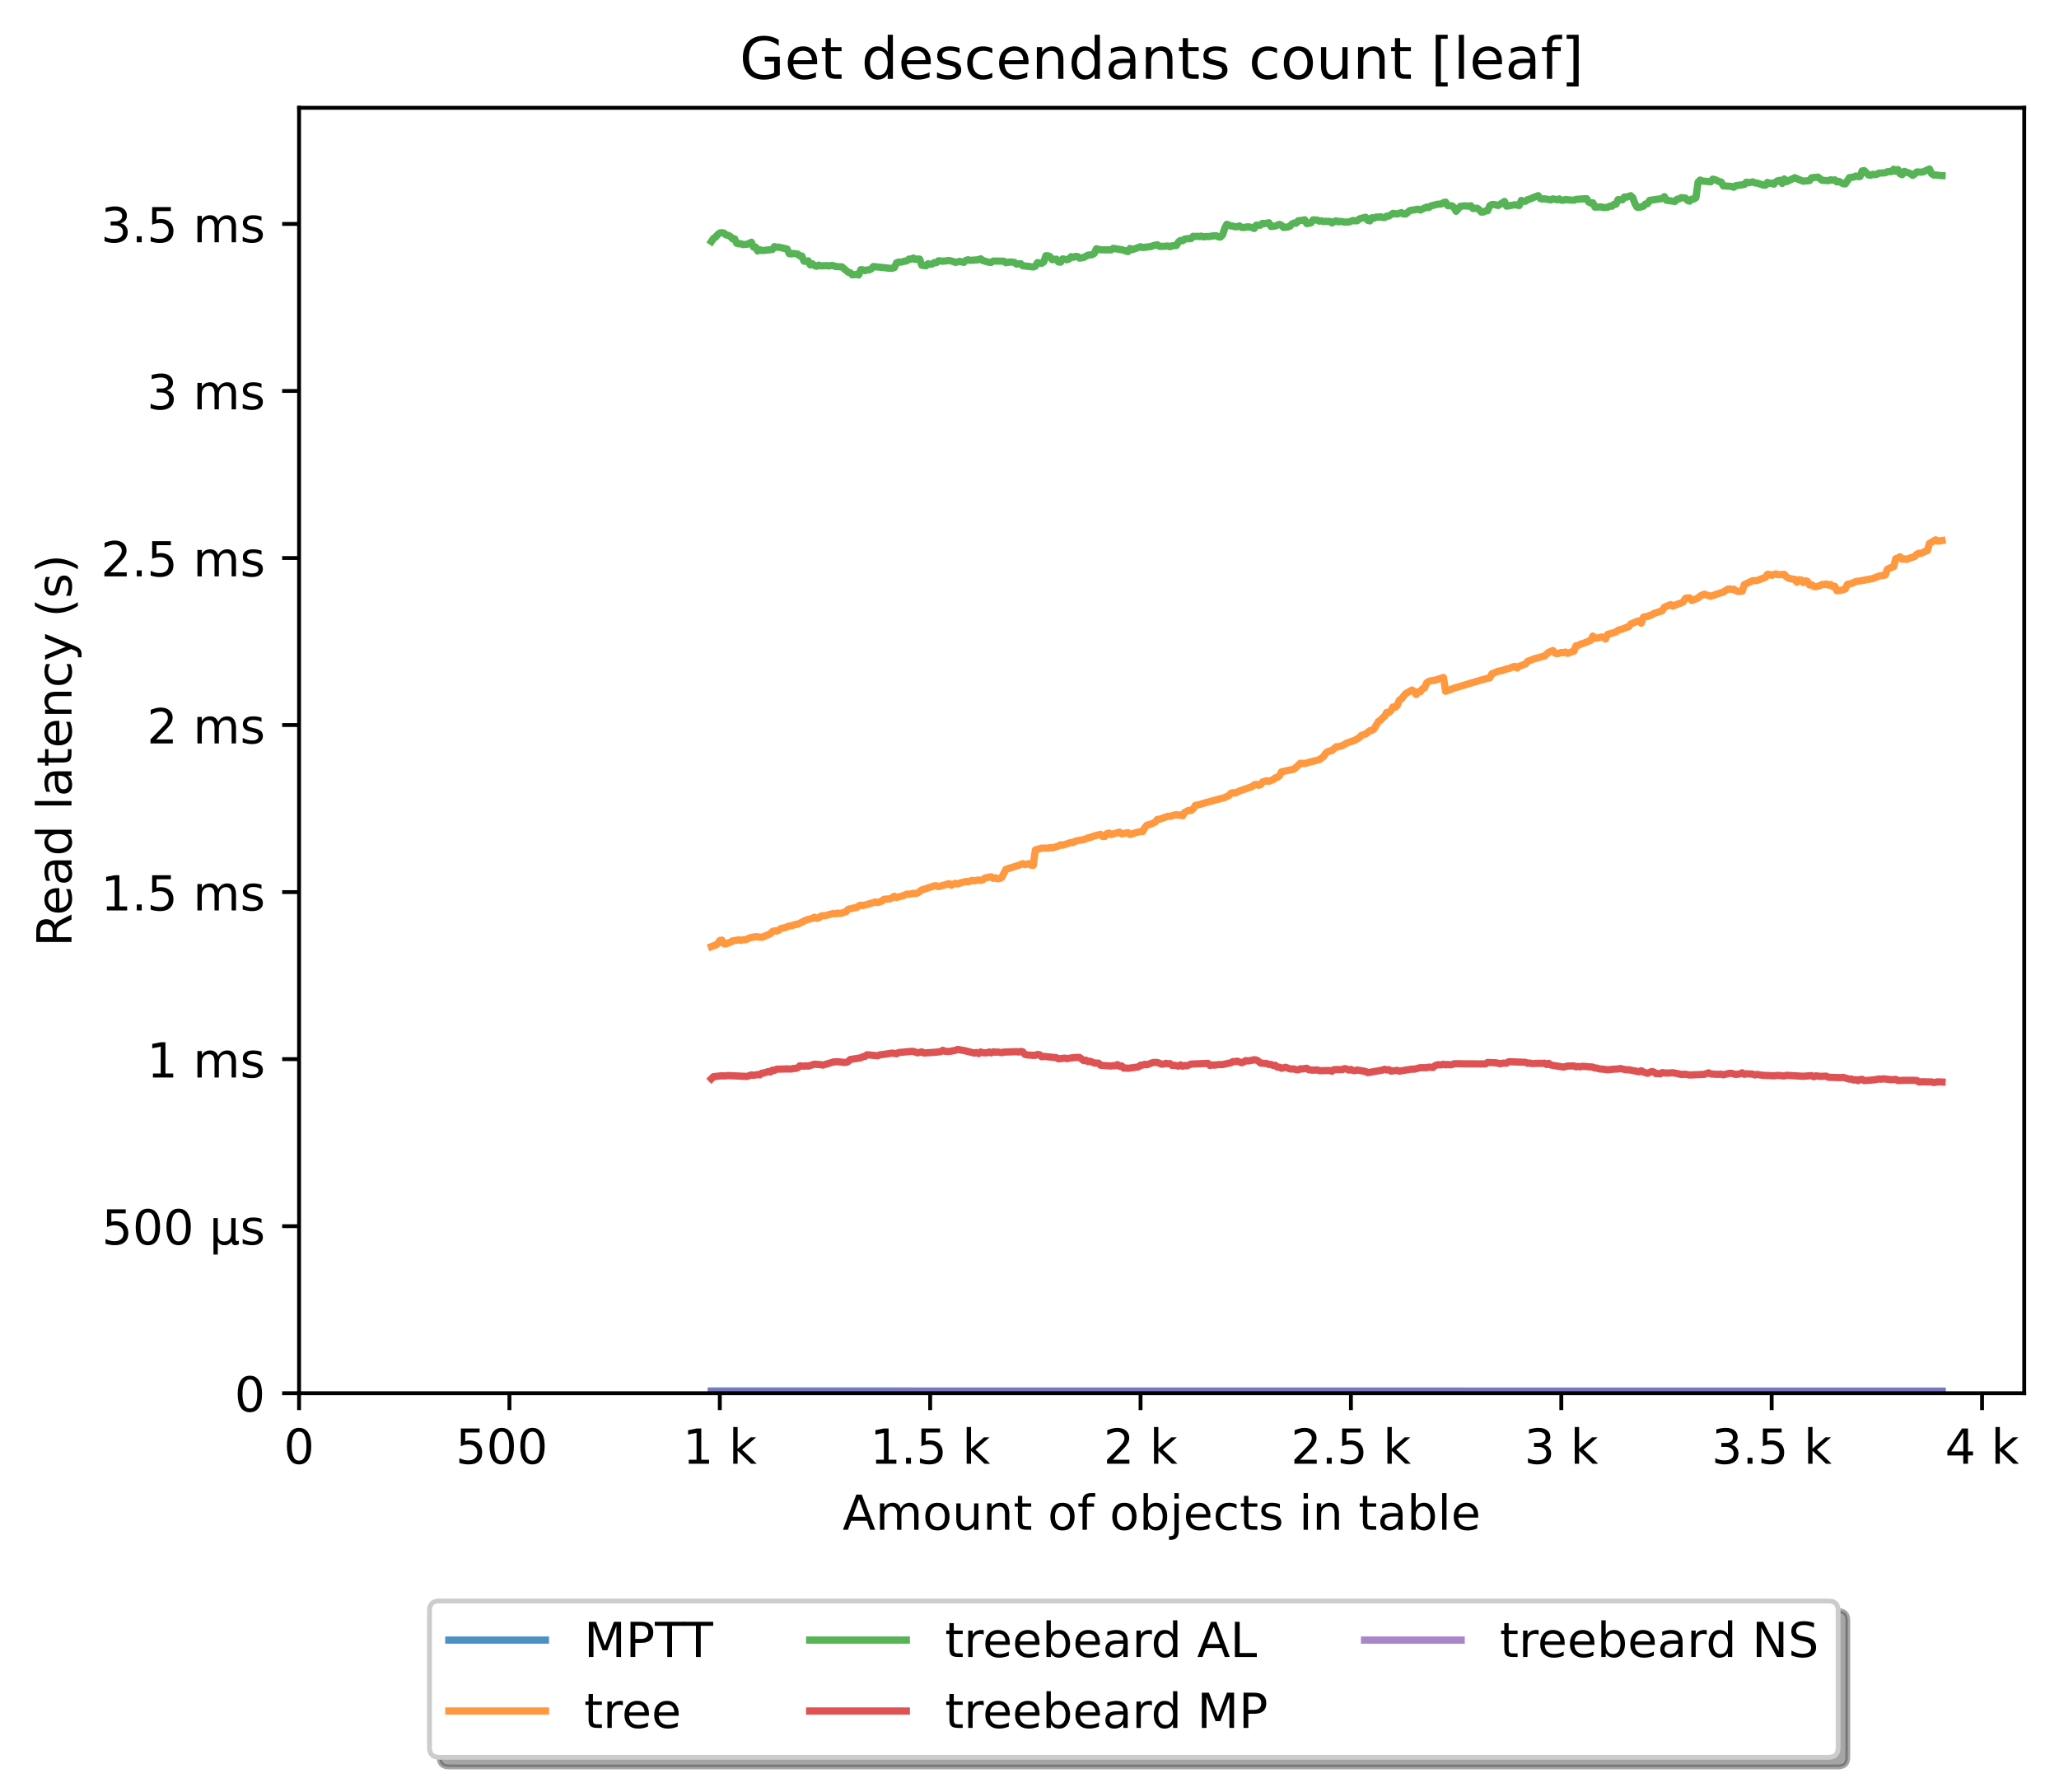 <?xml version="1.0" encoding="utf-8" standalone="no"?>
<!DOCTYPE svg PUBLIC "-//W3C//DTD SVG 1.1//EN"
  "http://www.w3.org/Graphics/SVG/1.1/DTD/svg11.dtd">
<!-- Created with matplotlib (https://matplotlib.org/) -->
<svg height="371.002pt" version="1.1" viewBox="0 0 426.229 371.002" width="426.229pt" xmlns="http://www.w3.org/2000/svg" xmlns:xlink="http://www.w3.org/1999/xlink">
 <defs>
  <style type="text/css">*{stroke-linecap:butt;stroke-linejoin:round;}</style>
 </defs>
 <g id="figure_1">
  <g id="patch_1">
   <path d="M 0 371.002 
L 426.229 371.002 
L 426.229 0 
L 0 0 
z
" style="fill:#ffffff;"/>
  </g>
  <g id="axes_1">
   <g id="patch_2">
    <path d="M 61.909 288.43 
L 419.029 288.43 
L 419.029 22.318 
L 61.909 22.318 
z
" style="fill:#ffffff;"/>
   </g>
   <g id="matplotlib.axis_1">
    <g id="xtick_1">
     <g id="line2d_1">
      <defs>
       <path d="M 0 0 
L 0 3.5 
" id="m8f841404d2" style="stroke:#000000;stroke-width:0.8;"/>
      </defs>
      <g>
       <use style="stroke:#000000;stroke-width:0.8;" x="61.909" xlink:href="#m8f841404d2" y="288.43"/>
      </g>
     </g>
     <g id="text_1">
      <!-- 0 -->
      <g transform="translate(58.728 303.029)scale(0.1 -0.1)">
       <defs>
        <path d="M 31.781 66.406 
Q 24.172 66.406 20.328 58.906 
Q 16.5 51.422 16.5 36.375 
Q 16.5 21.391 20.328 13.891 
Q 24.172 6.391 31.781 6.391 
Q 39.453 6.391 43.281 13.891 
Q 47.125 21.391 47.125 36.375 
Q 47.125 51.422 43.281 58.906 
Q 39.453 66.406 31.781 66.406 
z
M 31.781 74.219 
Q 44.047 74.219 50.516 64.516 
Q 56.984 54.828 56.984 36.375 
Q 56.984 17.969 50.516 8.266 
Q 44.047 -1.422 31.781 -1.422 
Q 19.531 -1.422 13.062 8.266 
Q 6.594 17.969 6.594 36.375 
Q 6.594 54.828 13.062 64.516 
Q 19.531 74.219 31.781 74.219 
z
" id="DejaVuSans-48"/>
       </defs>
       <use xlink:href="#DejaVuSans-48"/>
      </g>
     </g>
    </g>
    <g id="xtick_2">
     <g id="line2d_2">
      <g>
       <use style="stroke:#000000;stroke-width:0.8;" x="105.458" xlink:href="#m8f841404d2" y="288.43"/>
      </g>
     </g>
     <g id="text_2">
      <!-- 500  -->
      <g transform="translate(94.325 303.029)scale(0.1 -0.1)">
       <defs>
        <path d="M 10.797 72.906 
L 49.516 72.906 
L 49.516 64.594 
L 19.828 64.594 
L 19.828 46.734 
Q 21.969 47.469 24.109 47.828 
Q 26.266 48.188 28.422 48.188 
Q 40.625 48.188 47.75 41.5 
Q 54.891 34.812 54.891 23.391 
Q 54.891 11.625 47.562 5.094 
Q 40.234 -1.422 26.906 -1.422 
Q 22.312 -1.422 17.547 -0.641 
Q 12.797 0.141 7.719 1.703 
L 7.719 11.625 
Q 12.109 9.234 16.797 8.062 
Q 21.484 6.891 26.703 6.891 
Q 35.156 6.891 40.078 11.328 
Q 45.016 15.766 45.016 23.391 
Q 45.016 31 40.078 35.438 
Q 35.156 39.891 26.703 39.891 
Q 22.75 39.891 18.812 39.016 
Q 14.891 38.141 10.797 36.281 
z
" id="DejaVuSans-53"/>
        <path id="DejaVuSans-32"/>
       </defs>
       <use xlink:href="#DejaVuSans-53"/>
       <use x="63.623" xlink:href="#DejaVuSans-48"/>
       <use x="127.246" xlink:href="#DejaVuSans-48"/>
       <use x="190.869" xlink:href="#DejaVuSans-32"/>
      </g>
     </g>
    </g>
    <g id="xtick_3">
     <g id="line2d_3">
      <g>
       <use style="stroke:#000000;stroke-width:0.8;" x="149.007" xlink:href="#m8f841404d2" y="288.43"/>
      </g>
     </g>
     <g id="text_3">
      <!-- 1 k -->
      <g transform="translate(141.341 303.029)scale(0.1 -0.1)">
       <defs>
        <path d="M 12.406 8.297 
L 28.516 8.297 
L 28.516 63.922 
L 10.984 60.406 
L 10.984 69.391 
L 28.422 72.906 
L 38.281 72.906 
L 38.281 8.297 
L 54.391 8.297 
L 54.391 0 
L 12.406 0 
z
" id="DejaVuSans-49"/>
        <path d="M 9.078 75.984 
L 18.109 75.984 
L 18.109 31.109 
L 44.922 54.688 
L 56.391 54.688 
L 27.391 29.109 
L 57.625 0 
L 45.906 0 
L 18.109 26.703 
L 18.109 0 
L 9.078 0 
z
" id="DejaVuSans-107"/>
       </defs>
       <use xlink:href="#DejaVuSans-49"/>
       <use x="63.623" xlink:href="#DejaVuSans-32"/>
       <use x="95.41" xlink:href="#DejaVuSans-107"/>
      </g>
     </g>
    </g>
    <g id="xtick_4">
     <g id="line2d_4">
      <g>
       <use style="stroke:#000000;stroke-width:0.8;" x="192.555" xlink:href="#m8f841404d2" y="288.43"/>
      </g>
     </g>
     <g id="text_4">
      <!-- 1.5 k -->
      <g transform="translate(180.119 303.029)scale(0.1 -0.1)">
       <defs>
        <path d="M 10.688 12.406 
L 21 12.406 
L 21 0 
L 10.688 0 
z
" id="DejaVuSans-46"/>
       </defs>
       <use xlink:href="#DejaVuSans-49"/>
       <use x="63.623" xlink:href="#DejaVuSans-46"/>
       <use x="95.41" xlink:href="#DejaVuSans-53"/>
       <use x="159.033" xlink:href="#DejaVuSans-32"/>
       <use x="190.82" xlink:href="#DejaVuSans-107"/>
      </g>
     </g>
    </g>
    <g id="xtick_5">
     <g id="line2d_5">
      <g>
       <use style="stroke:#000000;stroke-width:0.8;" x="236.104" xlink:href="#m8f841404d2" y="288.43"/>
      </g>
     </g>
     <g id="text_5">
      <!-- 2 k -->
      <g transform="translate(228.438 303.029)scale(0.1 -0.1)">
       <defs>
        <path d="M 19.188 8.297 
L 53.609 8.297 
L 53.609 0 
L 7.328 0 
L 7.328 8.297 
Q 12.938 14.109 22.625 23.891 
Q 32.328 33.688 34.812 36.531 
Q 39.547 41.844 41.422 45.531 
Q 43.312 49.219 43.312 52.781 
Q 43.312 58.594 39.234 62.25 
Q 35.156 65.922 28.609 65.922 
Q 23.969 65.922 18.812 64.312 
Q 13.672 62.703 7.812 59.422 
L 7.812 69.391 
Q 13.766 71.781 18.938 73 
Q 24.125 74.219 28.422 74.219 
Q 39.75 74.219 46.484 68.547 
Q 53.219 62.891 53.219 53.422 
Q 53.219 48.922 51.531 44.891 
Q 49.859 40.875 45.406 35.406 
Q 44.188 33.984 37.641 27.219 
Q 31.109 20.453 19.188 8.297 
z
" id="DejaVuSans-50"/>
       </defs>
       <use xlink:href="#DejaVuSans-50"/>
       <use x="63.623" xlink:href="#DejaVuSans-32"/>
       <use x="95.41" xlink:href="#DejaVuSans-107"/>
      </g>
     </g>
    </g>
    <g id="xtick_6">
     <g id="line2d_6">
      <g>
       <use style="stroke:#000000;stroke-width:0.8;" x="279.652" xlink:href="#m8f841404d2" y="288.43"/>
      </g>
     </g>
     <g id="text_6">
      <!-- 2.5 k -->
      <g transform="translate(267.216 303.029)scale(0.1 -0.1)">
       <use xlink:href="#DejaVuSans-50"/>
       <use x="63.623" xlink:href="#DejaVuSans-46"/>
       <use x="95.41" xlink:href="#DejaVuSans-53"/>
       <use x="159.033" xlink:href="#DejaVuSans-32"/>
       <use x="190.82" xlink:href="#DejaVuSans-107"/>
      </g>
     </g>
    </g>
    <g id="xtick_7">
     <g id="line2d_7">
      <g>
       <use style="stroke:#000000;stroke-width:0.8;" x="323.201" xlink:href="#m8f841404d2" y="288.43"/>
      </g>
     </g>
     <g id="text_7">
      <!-- 3 k -->
      <g transform="translate(315.535 303.029)scale(0.1 -0.1)">
       <defs>
        <path d="M 40.578 39.312 
Q 47.656 37.797 51.625 33 
Q 55.609 28.219 55.609 21.188 
Q 55.609 10.406 48.188 4.484 
Q 40.766 -1.422 27.094 -1.422 
Q 22.516 -1.422 17.656 -0.516 
Q 12.797 0.391 7.625 2.203 
L 7.625 11.719 
Q 11.719 9.328 16.594 8.109 
Q 21.484 6.891 26.812 6.891 
Q 36.078 6.891 40.938 10.547 
Q 45.797 14.203 45.797 21.188 
Q 45.797 27.641 41.281 31.266 
Q 36.766 34.906 28.719 34.906 
L 20.219 34.906 
L 20.219 43.016 
L 29.109 43.016 
Q 36.375 43.016 40.234 45.922 
Q 44.094 48.828 44.094 54.297 
Q 44.094 59.906 40.109 62.906 
Q 36.141 65.922 28.719 65.922 
Q 24.656 65.922 20.016 65.031 
Q 15.375 64.156 9.812 62.312 
L 9.812 71.094 
Q 15.438 72.656 20.344 73.438 
Q 25.25 74.219 29.594 74.219 
Q 40.828 74.219 47.359 69.109 
Q 53.906 64.016 53.906 55.328 
Q 53.906 49.266 50.438 45.094 
Q 46.969 40.922 40.578 39.312 
z
" id="DejaVuSans-51"/>
       </defs>
       <use xlink:href="#DejaVuSans-51"/>
       <use x="63.623" xlink:href="#DejaVuSans-32"/>
       <use x="95.41" xlink:href="#DejaVuSans-107"/>
      </g>
     </g>
    </g>
    <g id="xtick_8">
     <g id="line2d_8">
      <g>
       <use style="stroke:#000000;stroke-width:0.8;" x="366.749" xlink:href="#m8f841404d2" y="288.43"/>
      </g>
     </g>
     <g id="text_8">
      <!-- 3.5 k -->
      <g transform="translate(354.313 303.029)scale(0.1 -0.1)">
       <use xlink:href="#DejaVuSans-51"/>
       <use x="63.623" xlink:href="#DejaVuSans-46"/>
       <use x="95.41" xlink:href="#DejaVuSans-53"/>
       <use x="159.033" xlink:href="#DejaVuSans-32"/>
       <use x="190.82" xlink:href="#DejaVuSans-107"/>
      </g>
     </g>
    </g>
    <g id="xtick_9">
     <g id="line2d_9">
      <g>
       <use style="stroke:#000000;stroke-width:0.8;" x="410.298" xlink:href="#m8f841404d2" y="288.43"/>
      </g>
     </g>
     <g id="text_9">
      <!-- 4 k -->
      <g transform="translate(402.632 303.029)scale(0.1 -0.1)">
       <defs>
        <path d="M 37.797 64.312 
L 12.891 25.391 
L 37.797 25.391 
z
M 35.203 72.906 
L 47.609 72.906 
L 47.609 25.391 
L 58.016 25.391 
L 58.016 17.188 
L 47.609 17.188 
L 47.609 0 
L 37.797 0 
L 37.797 17.188 
L 4.891 17.188 
L 4.891 26.703 
z
" id="DejaVuSans-52"/>
       </defs>
       <use xlink:href="#DejaVuSans-52"/>
       <use x="63.623" xlink:href="#DejaVuSans-32"/>
       <use x="95.41" xlink:href="#DejaVuSans-107"/>
      </g>
     </g>
    </g>
    <g id="text_10">
     <!-- Amount of objects in table -->
     <g transform="translate(174.411 316.707)scale(0.1 -0.1)">
      <defs>
       <path d="M 34.188 63.188 
L 20.797 26.906 
L 47.609 26.906 
z
M 28.609 72.906 
L 39.797 72.906 
L 67.578 0 
L 57.328 0 
L 50.688 18.703 
L 17.828 18.703 
L 11.188 0 
L 0.781 0 
z
" id="DejaVuSans-65"/>
       <path d="M 52 44.188 
Q 55.375 50.25 60.062 53.125 
Q 64.75 56 71.094 56 
Q 79.641 56 84.281 50.016 
Q 88.922 44.047 88.922 33.016 
L 88.922 0 
L 79.891 0 
L 79.891 32.719 
Q 79.891 40.578 77.094 44.375 
Q 74.312 48.188 68.609 48.188 
Q 61.625 48.188 57.562 43.547 
Q 53.516 38.922 53.516 30.906 
L 53.516 0 
L 44.484 0 
L 44.484 32.719 
Q 44.484 40.625 41.703 44.406 
Q 38.922 48.188 33.109 48.188 
Q 26.219 48.188 22.156 43.531 
Q 18.109 38.875 18.109 30.906 
L 18.109 0 
L 9.078 0 
L 9.078 54.688 
L 18.109 54.688 
L 18.109 46.188 
Q 21.188 51.219 25.484 53.609 
Q 29.781 56 35.688 56 
Q 41.656 56 45.828 52.969 
Q 50 49.953 52 44.188 
z
" id="DejaVuSans-109"/>
       <path d="M 30.609 48.391 
Q 23.391 48.391 19.188 42.75 
Q 14.984 37.109 14.984 27.297 
Q 14.984 17.484 19.156 11.844 
Q 23.344 6.203 30.609 6.203 
Q 37.797 6.203 41.984 11.859 
Q 46.188 17.531 46.188 27.297 
Q 46.188 37.016 41.984 42.703 
Q 37.797 48.391 30.609 48.391 
z
M 30.609 56 
Q 42.328 56 49.016 48.375 
Q 55.719 40.766 55.719 27.297 
Q 55.719 13.875 49.016 6.219 
Q 42.328 -1.422 30.609 -1.422 
Q 18.844 -1.422 12.172 6.219 
Q 5.516 13.875 5.516 27.297 
Q 5.516 40.766 12.172 48.375 
Q 18.844 56 30.609 56 
z
" id="DejaVuSans-111"/>
       <path d="M 8.5 21.578 
L 8.5 54.688 
L 17.484 54.688 
L 17.484 21.922 
Q 17.484 14.156 20.5 10.266 
Q 23.531 6.391 29.594 6.391 
Q 36.859 6.391 41.078 11.031 
Q 45.312 15.672 45.312 23.688 
L 45.312 54.688 
L 54.297 54.688 
L 54.297 0 
L 45.312 0 
L 45.312 8.406 
Q 42.047 3.422 37.719 1 
Q 33.406 -1.422 27.688 -1.422 
Q 18.266 -1.422 13.375 4.438 
Q 8.5 10.297 8.5 21.578 
z
M 31.109 56 
z
" id="DejaVuSans-117"/>
       <path d="M 54.891 33.016 
L 54.891 0 
L 45.906 0 
L 45.906 32.719 
Q 45.906 40.484 42.875 44.328 
Q 39.844 48.188 33.797 48.188 
Q 26.516 48.188 22.312 43.547 
Q 18.109 38.922 18.109 30.906 
L 18.109 0 
L 9.078 0 
L 9.078 54.688 
L 18.109 54.688 
L 18.109 46.188 
Q 21.344 51.125 25.703 53.562 
Q 30.078 56 35.797 56 
Q 45.219 56 50.047 50.172 
Q 54.891 44.344 54.891 33.016 
z
" id="DejaVuSans-110"/>
       <path d="M 18.312 70.219 
L 18.312 54.688 
L 36.812 54.688 
L 36.812 47.703 
L 18.312 47.703 
L 18.312 18.016 
Q 18.312 11.328 20.141 9.422 
Q 21.969 7.516 27.594 7.516 
L 36.812 7.516 
L 36.812 0 
L 27.594 0 
Q 17.188 0 13.234 3.875 
Q 9.281 7.766 9.281 18.016 
L 9.281 47.703 
L 2.688 47.703 
L 2.688 54.688 
L 9.281 54.688 
L 9.281 70.219 
z
" id="DejaVuSans-116"/>
       <path d="M 37.109 75.984 
L 37.109 68.5 
L 28.516 68.5 
Q 23.688 68.5 21.797 66.547 
Q 19.922 64.594 19.922 59.516 
L 19.922 54.688 
L 34.719 54.688 
L 34.719 47.703 
L 19.922 47.703 
L 19.922 0 
L 10.891 0 
L 10.891 47.703 
L 2.297 47.703 
L 2.297 54.688 
L 10.891 54.688 
L 10.891 58.5 
Q 10.891 67.625 15.141 71.797 
Q 19.391 75.984 28.609 75.984 
z
" id="DejaVuSans-102"/>
       <path d="M 48.688 27.297 
Q 48.688 37.203 44.609 42.844 
Q 40.531 48.484 33.406 48.484 
Q 26.266 48.484 22.188 42.844 
Q 18.109 37.203 18.109 27.297 
Q 18.109 17.391 22.188 11.75 
Q 26.266 6.109 33.406 6.109 
Q 40.531 6.109 44.609 11.75 
Q 48.688 17.391 48.688 27.297 
z
M 18.109 46.391 
Q 20.953 51.266 25.266 53.625 
Q 29.594 56 35.594 56 
Q 45.562 56 51.781 48.094 
Q 58.016 40.188 58.016 27.297 
Q 58.016 14.406 51.781 6.484 
Q 45.562 -1.422 35.594 -1.422 
Q 29.594 -1.422 25.266 0.953 
Q 20.953 3.328 18.109 8.203 
L 18.109 0 
L 9.078 0 
L 9.078 75.984 
L 18.109 75.984 
z
" id="DejaVuSans-98"/>
       <path d="M 9.422 54.688 
L 18.406 54.688 
L 18.406 -0.984 
Q 18.406 -11.422 14.422 -16.109 
Q 10.453 -20.797 1.609 -20.797 
L -1.812 -20.797 
L -1.812 -13.188 
L 0.594 -13.188 
Q 5.719 -13.188 7.562 -10.812 
Q 9.422 -8.453 9.422 -0.984 
z
M 9.422 75.984 
L 18.406 75.984 
L 18.406 64.594 
L 9.422 64.594 
z
" id="DejaVuSans-106"/>
       <path d="M 56.203 29.594 
L 56.203 25.203 
L 14.891 25.203 
Q 15.484 15.922 20.484 11.062 
Q 25.484 6.203 34.422 6.203 
Q 39.594 6.203 44.453 7.469 
Q 49.312 8.734 54.109 11.281 
L 54.109 2.781 
Q 49.266 0.734 44.188 -0.344 
Q 39.109 -1.422 33.891 -1.422 
Q 20.797 -1.422 13.156 6.188 
Q 5.516 13.812 5.516 26.812 
Q 5.516 40.234 12.766 48.109 
Q 20.016 56 32.328 56 
Q 43.359 56 49.781 48.891 
Q 56.203 41.797 56.203 29.594 
z
M 47.219 32.234 
Q 47.125 39.594 43.094 43.984 
Q 39.062 48.391 32.422 48.391 
Q 24.906 48.391 20.391 44.141 
Q 15.875 39.891 15.188 32.172 
z
" id="DejaVuSans-101"/>
       <path d="M 48.781 52.594 
L 48.781 44.188 
Q 44.969 46.297 41.141 47.344 
Q 37.312 48.391 33.406 48.391 
Q 24.656 48.391 19.812 42.844 
Q 14.984 37.312 14.984 27.297 
Q 14.984 17.281 19.812 11.734 
Q 24.656 6.203 33.406 6.203 
Q 37.312 6.203 41.141 7.25 
Q 44.969 8.297 48.781 10.406 
L 48.781 2.094 
Q 45.016 0.344 40.984 -0.531 
Q 36.969 -1.422 32.422 -1.422 
Q 20.062 -1.422 12.781 6.344 
Q 5.516 14.109 5.516 27.297 
Q 5.516 40.672 12.859 48.328 
Q 20.219 56 33.016 56 
Q 37.156 56 41.109 55.141 
Q 45.062 54.297 48.781 52.594 
z
" id="DejaVuSans-99"/>
       <path d="M 44.281 53.078 
L 44.281 44.578 
Q 40.484 46.531 36.375 47.5 
Q 32.281 48.484 27.875 48.484 
Q 21.188 48.484 17.844 46.438 
Q 14.5 44.391 14.5 40.281 
Q 14.5 37.156 16.891 35.375 
Q 19.281 33.594 26.516 31.984 
L 29.594 31.297 
Q 39.156 29.25 43.188 25.516 
Q 47.219 21.781 47.219 15.094 
Q 47.219 7.469 41.188 3.016 
Q 35.156 -1.422 24.609 -1.422 
Q 20.219 -1.422 15.453 -0.562 
Q 10.688 0.297 5.422 2 
L 5.422 11.281 
Q 10.406 8.688 15.234 7.391 
Q 20.062 6.109 24.812 6.109 
Q 31.156 6.109 34.562 8.281 
Q 37.984 10.453 37.984 14.406 
Q 37.984 18.062 35.516 20.016 
Q 33.062 21.969 24.703 23.781 
L 21.578 24.516 
Q 13.234 26.266 9.516 29.906 
Q 5.812 33.547 5.812 39.891 
Q 5.812 47.609 11.281 51.797 
Q 16.75 56 26.812 56 
Q 31.781 56 36.172 55.266 
Q 40.578 54.547 44.281 53.078 
z
" id="DejaVuSans-115"/>
       <path d="M 9.422 54.688 
L 18.406 54.688 
L 18.406 0 
L 9.422 0 
z
M 9.422 75.984 
L 18.406 75.984 
L 18.406 64.594 
L 9.422 64.594 
z
" id="DejaVuSans-105"/>
       <path d="M 34.281 27.484 
Q 23.391 27.484 19.188 25 
Q 14.984 22.516 14.984 16.5 
Q 14.984 11.719 18.141 8.906 
Q 21.297 6.109 26.703 6.109 
Q 34.188 6.109 38.703 11.406 
Q 43.219 16.703 43.219 25.484 
L 43.219 27.484 
z
M 52.203 31.203 
L 52.203 0 
L 43.219 0 
L 43.219 8.297 
Q 40.141 3.328 35.547 0.953 
Q 30.953 -1.422 24.312 -1.422 
Q 15.922 -1.422 10.953 3.297 
Q 6 8.016 6 15.922 
Q 6 25.141 12.172 29.828 
Q 18.359 34.516 30.609 34.516 
L 43.219 34.516 
L 43.219 35.406 
Q 43.219 41.609 39.141 45 
Q 35.062 48.391 27.688 48.391 
Q 23 48.391 18.547 47.266 
Q 14.109 46.141 10.016 43.891 
L 10.016 52.203 
Q 14.938 54.109 19.578 55.047 
Q 24.219 56 28.609 56 
Q 40.484 56 46.344 49.844 
Q 52.203 43.703 52.203 31.203 
z
" id="DejaVuSans-97"/>
       <path d="M 9.422 75.984 
L 18.406 75.984 
L 18.406 0 
L 9.422 0 
z
" id="DejaVuSans-108"/>
      </defs>
      <use xlink:href="#DejaVuSans-65"/>
      <use x="68.408" xlink:href="#DejaVuSans-109"/>
      <use x="165.82" xlink:href="#DejaVuSans-111"/>
      <use x="227.002" xlink:href="#DejaVuSans-117"/>
      <use x="290.381" xlink:href="#DejaVuSans-110"/>
      <use x="353.76" xlink:href="#DejaVuSans-116"/>
      <use x="392.969" xlink:href="#DejaVuSans-32"/>
      <use x="424.756" xlink:href="#DejaVuSans-111"/>
      <use x="485.938" xlink:href="#DejaVuSans-102"/>
      <use x="521.143" xlink:href="#DejaVuSans-32"/>
      <use x="552.93" xlink:href="#DejaVuSans-111"/>
      <use x="614.111" xlink:href="#DejaVuSans-98"/>
      <use x="677.588" xlink:href="#DejaVuSans-106"/>
      <use x="705.371" xlink:href="#DejaVuSans-101"/>
      <use x="766.895" xlink:href="#DejaVuSans-99"/>
      <use x="821.875" xlink:href="#DejaVuSans-116"/>
      <use x="861.084" xlink:href="#DejaVuSans-115"/>
      <use x="913.184" xlink:href="#DejaVuSans-32"/>
      <use x="944.971" xlink:href="#DejaVuSans-105"/>
      <use x="972.754" xlink:href="#DejaVuSans-110"/>
      <use x="1036.133" xlink:href="#DejaVuSans-32"/>
      <use x="1067.92" xlink:href="#DejaVuSans-116"/>
      <use x="1107.129" xlink:href="#DejaVuSans-97"/>
      <use x="1168.408" xlink:href="#DejaVuSans-98"/>
      <use x="1231.885" xlink:href="#DejaVuSans-108"/>
      <use x="1259.668" xlink:href="#DejaVuSans-101"/>
     </g>
    </g>
   </g>
   <g id="matplotlib.axis_2">
    <g id="ytick_1">
     <g id="line2d_10">
      <defs>
       <path d="M 0 0 
L -3.5 0 
" id="mbe22b4e36b" style="stroke:#000000;stroke-width:0.8;"/>
      </defs>
      <g>
       <use style="stroke:#000000;stroke-width:0.8;" x="61.909" xlink:href="#mbe22b4e36b" y="288.43"/>
      </g>
     </g>
     <g id="text_11">
      <!-- 0 -->
      <g transform="translate(48.547 292.229)scale(0.1 -0.1)">
       <use xlink:href="#DejaVuSans-48"/>
      </g>
     </g>
    </g>
    <g id="ytick_2">
     <g id="line2d_11">
      <g>
       <use style="stroke:#000000;stroke-width:0.8;" x="61.909" xlink:href="#mbe22b4e36b" y="253.849"/>
      </g>
     </g>
     <g id="text_12">
      <!-- 500 µs -->
      <g transform="translate(21.072 257.648)scale(0.1 -0.1)">
       <defs>
        <path d="M 8.5 -20.797 
L 8.5 54.688 
L 17.484 54.688 
L 17.484 20.703 
Q 17.484 13.625 20.844 10 
Q 24.219 6.391 30.812 6.391 
Q 38.031 6.391 41.672 10.484 
Q 45.312 14.594 45.312 22.797 
L 45.312 54.688 
L 54.297 54.688 
L 54.297 12.594 
Q 54.297 9.672 55.141 8.281 
Q 56 6.891 57.812 6.891 
Q 58.25 6.891 59.031 7.156 
Q 59.812 7.422 61.188 8.016 
L 61.188 0.781 
Q 59.188 -0.344 57.391 -0.875 
Q 55.609 -1.422 53.906 -1.422 
Q 50.531 -1.422 48.531 0.484 
Q 46.531 2.391 45.797 6.297 
Q 43.359 2.438 39.812 0.5 
Q 36.281 -1.422 31.5 -1.422 
Q 26.516 -1.422 23.016 0.484 
Q 19.531 2.391 17.484 6.203 
L 17.484 -20.797 
z
" id="DejaVuSans-181"/>
       </defs>
       <use xlink:href="#DejaVuSans-53"/>
       <use x="63.623" xlink:href="#DejaVuSans-48"/>
       <use x="127.246" xlink:href="#DejaVuSans-48"/>
       <use x="190.869" xlink:href="#DejaVuSans-32"/>
       <use x="222.656" xlink:href="#DejaVuSans-181"/>
       <use x="286.279" xlink:href="#DejaVuSans-115"/>
      </g>
     </g>
    </g>
    <g id="ytick_3">
     <g id="line2d_12">
      <g>
       <use style="stroke:#000000;stroke-width:0.8;" x="61.909" xlink:href="#mbe22b4e36b" y="219.267"/>
      </g>
     </g>
     <g id="text_13">
      <!-- 1 ms -->
      <g transform="translate(30.419 223.066)scale(0.1 -0.1)">
       <use xlink:href="#DejaVuSans-49"/>
       <use x="63.623" xlink:href="#DejaVuSans-32"/>
       <use x="95.41" xlink:href="#DejaVuSans-109"/>
       <use x="192.822" xlink:href="#DejaVuSans-115"/>
      </g>
     </g>
    </g>
    <g id="ytick_4">
     <g id="line2d_13">
      <g>
       <use style="stroke:#000000;stroke-width:0.8;" x="61.909" xlink:href="#mbe22b4e36b" y="184.685"/>
      </g>
     </g>
     <g id="text_14">
      <!-- 1.5 ms -->
      <g transform="translate(20.878 188.485)scale(0.1 -0.1)">
       <use xlink:href="#DejaVuSans-49"/>
       <use x="63.623" xlink:href="#DejaVuSans-46"/>
       <use x="95.41" xlink:href="#DejaVuSans-53"/>
       <use x="159.033" xlink:href="#DejaVuSans-32"/>
       <use x="190.82" xlink:href="#DejaVuSans-109"/>
       <use x="288.232" xlink:href="#DejaVuSans-115"/>
      </g>
     </g>
    </g>
    <g id="ytick_5">
     <g id="line2d_14">
      <g>
       <use style="stroke:#000000;stroke-width:0.8;" x="61.909" xlink:href="#mbe22b4e36b" y="150.104"/>
      </g>
     </g>
     <g id="text_15">
      <!-- 2 ms -->
      <g transform="translate(30.419 153.903)scale(0.1 -0.1)">
       <use xlink:href="#DejaVuSans-50"/>
       <use x="63.623" xlink:href="#DejaVuSans-32"/>
       <use x="95.41" xlink:href="#DejaVuSans-109"/>
       <use x="192.822" xlink:href="#DejaVuSans-115"/>
      </g>
     </g>
    </g>
    <g id="ytick_6">
     <g id="line2d_15">
      <g>
       <use style="stroke:#000000;stroke-width:0.8;" x="61.909" xlink:href="#mbe22b4e36b" y="115.522"/>
      </g>
     </g>
     <g id="text_16">
      <!-- 2.5 ms -->
      <g transform="translate(20.878 119.321)scale(0.1 -0.1)">
       <use xlink:href="#DejaVuSans-50"/>
       <use x="63.623" xlink:href="#DejaVuSans-46"/>
       <use x="95.41" xlink:href="#DejaVuSans-53"/>
       <use x="159.033" xlink:href="#DejaVuSans-32"/>
       <use x="190.82" xlink:href="#DejaVuSans-109"/>
       <use x="288.232" xlink:href="#DejaVuSans-115"/>
      </g>
     </g>
    </g>
    <g id="ytick_7">
     <g id="line2d_16">
      <g>
       <use style="stroke:#000000;stroke-width:0.8;" x="61.909" xlink:href="#mbe22b4e36b" y="80.941"/>
      </g>
     </g>
     <g id="text_17">
      <!-- 3 ms -->
      <g transform="translate(30.419 84.74)scale(0.1 -0.1)">
       <use xlink:href="#DejaVuSans-51"/>
       <use x="63.623" xlink:href="#DejaVuSans-32"/>
       <use x="95.41" xlink:href="#DejaVuSans-109"/>
       <use x="192.822" xlink:href="#DejaVuSans-115"/>
      </g>
     </g>
    </g>
    <g id="ytick_8">
     <g id="line2d_17">
      <g>
       <use style="stroke:#000000;stroke-width:0.8;" x="61.909" xlink:href="#mbe22b4e36b" y="46.359"/>
      </g>
     </g>
     <g id="text_18">
      <!-- 3.5 ms -->
      <g transform="translate(20.878 50.158)scale(0.1 -0.1)">
       <use xlink:href="#DejaVuSans-51"/>
       <use x="63.623" xlink:href="#DejaVuSans-46"/>
       <use x="95.41" xlink:href="#DejaVuSans-53"/>
       <use x="159.033" xlink:href="#DejaVuSans-32"/>
       <use x="190.82" xlink:href="#DejaVuSans-109"/>
       <use x="288.232" xlink:href="#DejaVuSans-115"/>
      </g>
     </g>
    </g>
    <g id="text_19">
     <!-- Read latency (s) -->
     <g transform="translate(14.798 195.99)rotate(-90)scale(0.1 -0.1)">
      <defs>
       <path d="M 44.391 34.188 
Q 47.562 33.109 50.562 29.594 
Q 53.562 26.078 56.594 19.922 
L 66.609 0 
L 56 0 
L 46.688 18.703 
Q 43.062 26.031 39.672 28.422 
Q 36.281 30.812 30.422 30.812 
L 19.672 30.812 
L 19.672 0 
L 9.812 0 
L 9.812 72.906 
L 32.078 72.906 
Q 44.578 72.906 50.734 67.672 
Q 56.891 62.453 56.891 51.906 
Q 56.891 45.016 53.688 40.469 
Q 50.484 35.938 44.391 34.188 
z
M 19.672 64.797 
L 19.672 38.922 
L 32.078 38.922 
Q 39.203 38.922 42.844 42.219 
Q 46.484 45.516 46.484 51.906 
Q 46.484 58.297 42.844 61.547 
Q 39.203 64.797 32.078 64.797 
z
" id="DejaVuSans-82"/>
       <path d="M 45.406 46.391 
L 45.406 75.984 
L 54.391 75.984 
L 54.391 0 
L 45.406 0 
L 45.406 8.203 
Q 42.578 3.328 38.25 0.953 
Q 33.938 -1.422 27.875 -1.422 
Q 17.969 -1.422 11.734 6.484 
Q 5.516 14.406 5.516 27.297 
Q 5.516 40.188 11.734 48.094 
Q 17.969 56 27.875 56 
Q 33.938 56 38.25 53.625 
Q 42.578 51.266 45.406 46.391 
z
M 14.797 27.297 
Q 14.797 17.391 18.875 11.75 
Q 22.953 6.109 30.078 6.109 
Q 37.203 6.109 41.297 11.75 
Q 45.406 17.391 45.406 27.297 
Q 45.406 37.203 41.297 42.844 
Q 37.203 48.484 30.078 48.484 
Q 22.953 48.484 18.875 42.844 
Q 14.797 37.203 14.797 27.297 
z
" id="DejaVuSans-100"/>
       <path d="M 32.172 -5.078 
Q 28.375 -14.844 24.75 -17.812 
Q 21.141 -20.797 15.094 -20.797 
L 7.906 -20.797 
L 7.906 -13.281 
L 13.188 -13.281 
Q 16.891 -13.281 18.938 -11.516 
Q 21 -9.766 23.484 -3.219 
L 25.094 0.875 
L 2.984 54.688 
L 12.5 54.688 
L 29.594 11.922 
L 46.688 54.688 
L 56.203 54.688 
z
" id="DejaVuSans-121"/>
       <path d="M 31 75.875 
Q 24.469 64.656 21.281 53.656 
Q 18.109 42.672 18.109 31.391 
Q 18.109 20.125 21.312 9.062 
Q 24.516 -2 31 -13.188 
L 23.188 -13.188 
Q 15.875 -1.703 12.234 9.375 
Q 8.594 20.453 8.594 31.391 
Q 8.594 42.281 12.203 53.312 
Q 15.828 64.359 23.188 75.875 
z
" id="DejaVuSans-40"/>
       <path d="M 8.016 75.875 
L 15.828 75.875 
Q 23.141 64.359 26.781 53.312 
Q 30.422 42.281 30.422 31.391 
Q 30.422 20.453 26.781 9.375 
Q 23.141 -1.703 15.828 -13.188 
L 8.016 -13.188 
Q 14.5 -2 17.703 9.062 
Q 20.906 20.125 20.906 31.391 
Q 20.906 42.672 17.703 53.656 
Q 14.5 64.656 8.016 75.875 
z
" id="DejaVuSans-41"/>
      </defs>
      <use xlink:href="#DejaVuSans-82"/>
      <use x="64.982" xlink:href="#DejaVuSans-101"/>
      <use x="126.506" xlink:href="#DejaVuSans-97"/>
      <use x="187.785" xlink:href="#DejaVuSans-100"/>
      <use x="251.262" xlink:href="#DejaVuSans-32"/>
      <use x="283.049" xlink:href="#DejaVuSans-108"/>
      <use x="310.832" xlink:href="#DejaVuSans-97"/>
      <use x="372.111" xlink:href="#DejaVuSans-116"/>
      <use x="411.32" xlink:href="#DejaVuSans-101"/>
      <use x="472.844" xlink:href="#DejaVuSans-110"/>
      <use x="536.223" xlink:href="#DejaVuSans-99"/>
      <use x="591.203" xlink:href="#DejaVuSans-121"/>
      <use x="650.383" xlink:href="#DejaVuSans-32"/>
      <use x="682.17" xlink:href="#DejaVuSans-40"/>
      <use x="721.184" xlink:href="#DejaVuSans-115"/>
      <use x="773.283" xlink:href="#DejaVuSans-41"/>
     </g>
    </g>
   </g>
   <g id="line2d_18">
    <path clip-path="url(#pb83ac856f1)" d="M 147.265 287.973 
L 402.024 287.998 
L 402.024 287.998 
" style="fill:none;stroke:#1f77b4;stroke-linecap:square;stroke-opacity:0.8;stroke-width:1.5;"/>
   </g>
   <g id="line2d_19">
    <path clip-path="url(#pb83ac856f1)" d="M 147.265 195.974 
L 148.136 195.65 
L 148.571 195.37 
L 149.007 194.7 
L 149.442 194.64 
L 149.877 195.381 
L 150.313 195.423 
L 150.748 195.191 
L 151.184 195.086 
L 151.619 194.792 
L 152.926 194.578 
L 153.361 194.686 
L 153.797 194.54 
L 154.232 194.56 
L 154.668 194.432 
L 155.103 194.181 
L 156.41 193.921 
L 157.716 194.054 
L 159.458 193.327 
L 159.894 192.859 
L 160.329 192.704 
L 160.765 192.76 
L 161.2 192.59 
L 161.636 192.236 
L 162.507 192.043 
L 163.378 191.709 
L 163.813 191.679 
L 164.684 191.387 
L 165.119 191.341 
L 166.861 190.479 
L 168.168 190.116 
L 168.603 189.887 
L 169.039 190.142 
L 169.474 190.012 
L 169.91 189.673 
L 170.345 189.566 
L 170.781 189.593 
L 171.652 189.337 
L 172.523 189.115 
L 172.958 189.184 
L 173.394 189.036 
L 173.829 189.109 
L 174.265 189.03 
L 175.136 188.751 
L 175.571 188.258 
L 176.878 187.93 
L 177.313 187.895 
L 177.749 187.572 
L 178.184 187.387 
L 178.62 187.476 
L 179.49 187.245 
L 181.232 186.728 
L 181.668 186.853 
L 182.539 186.572 
L 182.974 186.181 
L 184.281 186.08 
L 185.152 185.54 
L 185.587 185.813 
L 186.894 185.461 
L 187.765 185.089 
L 188.2 185.147 
L 189.071 184.945 
L 189.507 184.994 
L 189.942 184.872 
L 190.813 184.243 
L 193.426 183.393 
L 193.862 183.383 
L 194.297 183.55 
L 196.474 182.936 
L 196.91 183.257 
L 197.781 182.861 
L 198.216 182.99 
L 199.087 182.719 
L 199.958 182.496 
L 200.394 182.568 
L 201.265 182.252 
L 201.7 182.346 
L 202.571 182.176 
L 203.007 182.267 
L 203.442 182.124 
L 203.878 181.767 
L 205.184 181.511 
L 205.62 181.857 
L 206.055 181.722 
L 206.491 181.928 
L 206.926 181.873 
L 207.362 181.666 
L 208.233 179.966 
L 209.539 179.568 
L 210.845 179.137 
L 211.716 178.799 
L 212.152 178.999 
L 213.023 178.787 
L 213.458 179.127 
L 213.894 179.14 
L 214.329 175.958 
L 215.636 175.583 
L 216.942 175.586 
L 217.378 175.492 
L 217.813 175.543 
L 219.12 175.155 
L 219.555 174.886 
L 219.991 174.976 
L 221.733 174.402 
L 222.168 174.424 
L 222.604 174.143 
L 223.475 173.952 
L 224.346 173.821 
L 225.216 173.47 
L 225.652 173.397 
L 226.523 173.062 
L 227.829 172.732 
L 228.265 173.181 
L 228.7 173.178 
L 229.136 172.588 
L 229.571 172.469 
L 230.007 172.773 
L 231.749 172.274 
L 232.184 172.645 
L 233.491 172.385 
L 233.926 172.763 
L 235.233 172.351 
L 236.104 172.155 
L 236.539 172.153 
L 236.975 171.362 
L 237.41 170.841 
L 238.281 170.607 
L 239.152 170.186 
L 239.588 169.643 
L 240.023 169.618 
L 241.765 168.986 
L 242.2 169.005 
L 243.071 168.748 
L 243.507 168.643 
L 243.942 168.785 
L 244.378 168.681 
L 244.813 168.887 
L 245.249 168.175 
L 246.12 167.748 
L 246.555 167.804 
L 246.991 167.461 
L 247.426 166.755 
L 248.297 166.561 
L 249.604 166.168 
L 253.523 165.112 
L 254.394 164.698 
L 254.83 164.219 
L 255.265 164.103 
L 255.7 164.181 
L 256.571 163.758 
L 259.184 162.852 
L 259.62 162.481 
L 260.055 162.373 
L 260.491 162.577 
L 260.926 162.461 
L 261.362 161.886 
L 262.233 161.634 
L 262.668 161.748 
L 263.539 161.418 
L 263.975 161.039 
L 264.41 160.922 
L 264.846 160.627 
L 265.281 159.794 
L 267.894 159.223 
L 269.201 158.003 
L 270.072 158.08 
L 270.942 157.821 
L 273.12 157.265 
L 273.991 156.629 
L 274.426 155.954 
L 274.862 155.59 
L 275.733 155.37 
L 276.604 154.594 
L 277.039 154.607 
L 277.91 154.346 
L 278.781 153.846 
L 280.523 153.225 
L 281.394 152.694 
L 281.83 152.231 
L 282.701 151.956 
L 283.572 151.264 
L 284.007 151.192 
L 284.443 150.903 
L 285.314 149.393 
L 285.749 149.125 
L 286.184 148.628 
L 286.62 148.318 
L 287.055 147.492 
L 287.491 147.522 
L 287.926 147.133 
L 288.362 146.354 
L 288.797 146.436 
L 289.233 146.047 
L 289.668 144.969 
L 290.104 144.684 
L 290.975 143.604 
L 292.281 142.852 
L 292.717 143.112 
L 293.152 143.787 
L 293.588 143.194 
L 294.023 143.205 
L 294.459 142.592 
L 294.894 142.417 
L 295.33 141.372 
L 295.765 141.08 
L 296.201 140.929 
L 297.072 140.827 
L 298.814 140.253 
L 299.249 143.115 
L 300.12 142.81 
L 300.991 142.47 
L 305.781 141.039 
L 306.652 140.773 
L 308.394 140.322 
L 308.83 139.505 
L 310.136 138.956 
L 311.007 138.801 
L 311.878 138.487 
L 312.314 138.423 
L 313.185 138.064 
L 313.62 137.95 
L 314.056 138.302 
L 314.491 137.926 
L 315.798 137.459 
L 316.233 136.919 
L 317.539 136.412 
L 319.717 135.809 
L 320.588 135.038 
L 321.459 134.684 
L 321.894 135.208 
L 322.33 135.346 
L 323.201 135.076 
L 323.636 135.138 
L 324.072 134.992 
L 324.507 135.263 
L 325.378 134.928 
L 325.814 134.804 
L 326.249 133.686 
L 326.685 133.646 
L 327.12 133.387 
L 327.991 133.107 
L 329.298 132.556 
L 329.733 131.678 
L 330.169 132.138 
L 331.04 132.02 
L 331.475 131.881 
L 331.91 131.926 
L 332.346 132.293 
L 332.781 131.346 
L 334.523 130.836 
L 334.959 130.478 
L 335.83 130.232 
L 336.701 129.89 
L 337.136 129.752 
L 337.572 129.193 
L 338.878 128.641 
L 339.314 128.536 
L 339.749 129.016 
L 340.185 127.784 
L 340.62 127.652 
L 341.056 127.657 
L 341.491 127.404 
L 341.927 127.295 
L 342.362 127 
L 343.669 126.59 
L 344.104 126.417 
L 344.54 125.706 
L 345.846 125.158 
L 346.281 125.495 
L 347.152 125.113 
L 348.023 124.836 
L 348.459 124.579 
L 348.894 123.879 
L 349.33 123.762 
L 349.765 123.783 
L 350.201 124.302 
L 351.507 123.808 
L 351.943 123.396 
L 352.814 123.017 
L 354.12 123.446 
L 355.427 122.988 
L 356.733 122.577 
L 357.604 122 
L 358.04 121.925 
L 358.475 122.017 
L 358.911 121.972 
L 359.346 122.279 
L 359.782 122.446 
L 360.653 122.385 
L 361.088 121.027 
L 362.83 120.209 
L 363.701 120.183 
L 365.443 119.533 
L 365.878 118.889 
L 366.314 118.918 
L 366.749 119.106 
L 367.62 118.803 
L 368.056 118.98 
L 369.362 118.904 
L 369.798 119.429 
L 370.233 119.707 
L 371.104 119.895 
L 371.54 119.942 
L 371.975 120.529 
L 372.411 120.012 
L 372.846 120.069 
L 373.282 120.602 
L 373.717 120.237 
L 374.153 120.361 
L 374.588 121.113 
L 375.024 121.057 
L 375.459 121.4 
L 375.895 121.472 
L 376.765 121.235 
L 377.201 120.989 
L 377.636 121.025 
L 378.072 120.888 
L 378.507 121.138 
L 378.943 120.995 
L 379.378 121.431 
L 379.814 121.364 
L 380.249 122.292 
L 381.12 122.21 
L 381.991 121.924 
L 382.427 120.977 
L 383.298 120.797 
L 384.169 120.391 
L 385.04 120.27 
L 387.653 119.78 
L 388.959 119.266 
L 390.266 119.045 
L 390.701 117.849 
L 391.572 117.441 
L 392.007 117.318 
L 392.443 115.67 
L 392.878 115.524 
L 393.314 115.257 
L 393.749 115.779 
L 394.185 115.685 
L 394.62 115.811 
L 396.362 115.195 
L 396.798 114.742 
L 397.233 114.53 
L 397.669 114.574 
L 398.54 114.129 
L 398.975 114.013 
L 399.411 112.499 
L 400.717 111.763 
L 401.153 112.031 
L 402.024 111.907 
L 402.024 111.907 
" style="fill:none;stroke:#ff7f0e;stroke-linecap:square;stroke-opacity:0.8;stroke-width:1.5;"/>
   </g>
   <g id="line2d_20">
    <path clip-path="url(#pb83ac856f1)" d="M 147.265 49.993 
L 147.7 49.353 
L 148.136 49.096 
L 148.571 48.557 
L 149.007 48.239 
L 149.442 48.17 
L 149.877 48.262 
L 150.313 48.635 
L 150.748 48.723 
L 151.184 48.952 
L 151.619 49.424 
L 152.055 49.424 
L 152.49 50.351 
L 152.926 50.486 
L 153.361 50.452 
L 153.797 50.63 
L 154.668 50.576 
L 155.539 50.155 
L 155.974 51.15 
L 156.41 51.156 
L 156.845 51.963 
L 157.281 51.693 
L 157.716 51.87 
L 158.587 51.792 
L 159.894 51.645 
L 160.329 51.047 
L 160.765 51.201 
L 161.2 51.166 
L 162.942 51.565 
L 163.378 52.513 
L 163.813 52.565 
L 164.249 52.472 
L 165.119 52.593 
L 165.555 52.981 
L 165.99 53.005 
L 166.426 54.065 
L 166.861 54.115 
L 167.297 53.994 
L 167.732 54.844 
L 168.168 54.61 
L 168.603 54.977 
L 169.039 55.135 
L 169.474 54.888 
L 169.91 55.04 
L 171.216 55.003 
L 171.652 55.07 
L 172.087 54.958 
L 172.523 54.999 
L 172.958 55.179 
L 174.265 55.24 
L 175.571 56.346 
L 176.007 56.467 
L 176.442 56.903 
L 177.313 56.814 
L 177.749 56.933 
L 178.184 55.835 
L 178.62 55.858 
L 179.055 56.038 
L 179.49 55.877 
L 179.926 55.885 
L 180.361 55.655 
L 180.797 55.182 
L 182.974 55.403 
L 184.281 55.556 
L 184.716 55.531 
L 185.152 55.388 
L 185.587 54.418 
L 186.023 54.248 
L 186.458 54.283 
L 187.765 53.967 
L 188.2 53.616 
L 188.636 53.651 
L 189.071 53.424 
L 189.507 53.701 
L 189.942 53.616 
L 190.378 53.651 
L 190.813 54.917 
L 191.684 55.034 
L 192.12 54.605 
L 192.555 54.726 
L 192.991 54.648 
L 193.426 54.357 
L 193.862 54.373 
L 194.297 53.989 
L 195.168 54.083 
L 196.474 53.919 
L 197.345 54.153 
L 197.781 54.321 
L 198.652 54.111 
L 199.523 54.317 
L 199.958 53.904 
L 200.394 53.779 
L 200.829 53.906 
L 202.571 53.776 
L 203.007 53.58 
L 203.442 53.935 
L 204.749 54.309 
L 205.184 54.322 
L 205.62 54.041 
L 207.797 54.073 
L 208.233 54.385 
L 209.104 54.232 
L 209.974 54.312 
L 210.41 54.665 
L 211.281 54.594 
L 211.716 55.018 
L 213.894 55.268 
L 214.329 55.109 
L 214.765 54.37 
L 215.636 54.507 
L 216.071 54.217 
L 216.507 52.947 
L 216.942 52.955 
L 217.378 53.136 
L 217.813 53.762 
L 218.684 53.653 
L 219.12 54.243 
L 219.555 54.272 
L 219.991 53.594 
L 220.862 53.779 
L 221.297 53.614 
L 221.733 53.136 
L 222.168 53.268 
L 222.604 53.088 
L 223.039 53.107 
L 223.475 53.44 
L 224.346 53.299 
L 225.216 52.817 
L 226.087 52.731 
L 226.523 52.46 
L 226.958 51.505 
L 227.829 51.716 
L 230.007 51.735 
L 230.442 51.417 
L 232.184 51.696 
L 233.491 52.087 
L 233.926 51.441 
L 234.362 51.697 
L 236.104 51.073 
L 236.539 51.247 
L 238.281 51.037 
L 238.717 50.855 
L 239.588 50.672 
L 240.023 51.005 
L 240.894 50.996 
L 241.765 50.924 
L 242.2 51.072 
L 242.636 50.893 
L 243.507 50.833 
L 243.942 50.102 
L 244.378 49.779 
L 244.813 49.846 
L 245.249 49.5 
L 245.684 49.421 
L 246.555 49.399 
L 246.991 48.916 
L 247.426 48.972 
L 247.862 48.907 
L 248.297 48.989 
L 248.733 48.882 
L 249.168 49.039 
L 249.604 48.963 
L 250.475 48.967 
L 250.91 48.854 
L 251.781 48.802 
L 252.217 49.037 
L 252.652 49.07 
L 253.088 48.607 
L 253.523 47.262 
L 253.959 46.437 
L 254.83 46.788 
L 255.265 46.809 
L 255.7 46.955 
L 256.136 46.925 
L 256.571 46.762 
L 257.007 47.07 
L 257.442 47.109 
L 258.313 46.941 
L 259.184 47.109 
L 259.62 47.306 
L 260.055 46.62 
L 260.926 46.622 
L 261.362 46.236 
L 261.797 46.314 
L 262.668 46.117 
L 263.104 46.891 
L 263.975 46.794 
L 264.846 46.444 
L 265.281 46.634 
L 265.717 47.094 
L 266.588 46.981 
L 267.023 46.827 
L 267.459 46.357 
L 267.894 46.166 
L 268.33 46.204 
L 268.765 45.69 
L 269.636 45.623 
L 270.072 45.497 
L 270.507 46.299 
L 271.378 46.132 
L 271.813 45.516 
L 272.684 45.559 
L 273.12 45.788 
L 273.555 45.71 
L 273.991 45.877 
L 274.426 45.819 
L 275.297 45.841 
L 275.733 46.154 
L 276.168 45.868 
L 276.604 45.718 
L 277.039 45.92 
L 277.475 45.831 
L 278.346 45.971 
L 279.217 45.956 
L 280.088 45.643 
L 280.523 45.728 
L 280.959 45.692 
L 281.394 45.322 
L 282.265 45.085 
L 282.701 44.97 
L 283.136 45.615 
L 283.572 45.726 
L 284.007 45.076 
L 284.443 45.164 
L 284.878 44.929 
L 285.314 44.966 
L 285.749 44.864 
L 286.184 45.019 
L 286.62 45.038 
L 287.055 44.746 
L 287.491 44.735 
L 288.362 44.178 
L 289.233 44.306 
L 290.104 44.011 
L 290.539 44.303 
L 290.975 44.314 
L 291.846 43.592 
L 293.588 43.312 
L 294.023 43.491 
L 295.33 42.861 
L 295.765 42.973 
L 296.201 42.634 
L 297.507 42.295 
L 298.378 42.222 
L 298.814 41.95 
L 299.249 41.841 
L 299.685 42.569 
L 300.556 42.608 
L 300.991 42.962 
L 301.426 43.749 
L 302.297 42.718 
L 303.168 42.618 
L 304.039 42.688 
L 304.475 42.598 
L 304.91 43.172 
L 305.781 43.113 
L 306.217 43.426 
L 306.652 43.915 
L 307.088 43.891 
L 307.523 43.662 
L 307.959 43.615 
L 308.394 42.597 
L 308.83 42.341 
L 309.265 42.33 
L 310.136 42.544 
L 311.443 41.709 
L 311.878 42.685 
L 313.62 42.388 
L 314.491 42.548 
L 314.927 41.483 
L 315.362 41.69 
L 315.798 41.666 
L 316.233 41.327 
L 316.668 41.221 
L 317.539 40.84 
L 318.41 40.507 
L 318.846 41.109 
L 319.281 41.205 
L 319.717 41.159 
L 321.023 41.389 
L 321.459 41.164 
L 322.33 41.37 
L 322.765 41.178 
L 323.201 41.448 
L 323.636 41.472 
L 324.072 41.309 
L 324.943 41.406 
L 325.814 41.455 
L 326.249 41.273 
L 328.427 41.128 
L 328.862 41.81 
L 329.298 42.035 
L 329.733 41.979 
L 330.169 42.884 
L 331.475 42.827 
L 331.91 42.98 
L 332.781 42.912 
L 333.217 42.693 
L 333.652 42.704 
L 334.088 42.314 
L 334.523 42.278 
L 334.959 41.319 
L 335.83 41.372 
L 336.265 40.777 
L 336.701 40.825 
L 337.572 40.516 
L 338.007 40.939 
L 338.443 42.138 
L 338.878 42.882 
L 339.314 42.941 
L 340.185 42.701 
L 340.62 42.239 
L 341.056 42.164 
L 341.491 41.485 
L 344.104 41.097 
L 344.54 40.707 
L 344.975 41.454 
L 346.717 41.708 
L 347.152 41.267 
L 347.588 41.173 
L 348.023 40.927 
L 348.894 40.998 
L 349.33 41.493 
L 349.765 41.645 
L 350.201 41.224 
L 350.636 41.208 
L 351.072 40.915 
L 351.507 37.729 
L 351.943 37.277 
L 352.378 37.475 
L 353.685 37.59 
L 354.12 37.645 
L 354.556 37.093 
L 354.991 37.172 
L 355.862 37.597 
L 356.298 37.688 
L 356.733 38.477 
L 358.475 38.599 
L 358.911 38.762 
L 359.346 38.44 
L 361.088 38.193 
L 361.523 37.719 
L 361.959 37.848 
L 362.83 37.647 
L 363.265 37.871 
L 363.701 37.897 
L 365.007 38.314 
L 365.443 38.358 
L 365.878 37.761 
L 366.314 37.989 
L 366.749 37.912 
L 367.185 38.122 
L 367.62 37.661 
L 368.056 37.386 
L 368.491 37.324 
L 368.927 37.972 
L 369.362 37.043 
L 369.798 37.622 
L 371.54 36.791 
L 372.411 37.188 
L 373.282 37.507 
L 374.588 37.38 
L 375.024 36.805 
L 376.33 36.664 
L 377.201 37.333 
L 378.507 37.402 
L 378.943 37.222 
L 379.378 37.304 
L 379.814 37.235 
L 380.249 37.665 
L 380.685 37.552 
L 381.556 38.038 
L 381.991 38.066 
L 382.862 36.766 
L 383.733 36.651 
L 384.169 36.449 
L 384.604 36.56 
L 385.04 36.541 
L 385.475 35.385 
L 385.911 35.322 
L 386.782 36.216 
L 387.217 36.282 
L 387.653 36.082 
L 388.088 36.16 
L 388.524 36.083 
L 388.959 35.843 
L 390.266 35.775 
L 390.701 35.554 
L 391.572 35.519 
L 392.007 35.039 
L 392.443 35.457 
L 392.878 35.097 
L 393.314 35.951 
L 393.749 36.162 
L 394.185 35.482 
L 395.491 35.947 
L 395.927 36.314 
L 396.362 36.035 
L 396.798 35.599 
L 397.669 35.635 
L 398.104 35.596 
L 398.975 35.172 
L 399.411 34.99 
L 399.846 35.93 
L 400.282 36.235 
L 400.717 36.217 
L 401.588 36.341 
L 402.024 36.364 
L 402.024 36.364 
" style="fill:none;stroke:#2ca02c;stroke-linecap:square;stroke-opacity:0.8;stroke-width:1.5;"/>
   </g>
   <g id="line2d_21">
    <path clip-path="url(#pb83ac856f1)" d="M 147.265 223.334 
L 147.7 222.902 
L 148.571 222.798 
L 149.442 222.715 
L 149.877 222.75 
L 150.748 222.666 
L 154.668 222.851 
L 155.539 222.529 
L 155.974 222.625 
L 156.845 222.461 
L 157.281 222.535 
L 157.716 222.169 
L 158.152 222.13 
L 159.023 221.847 
L 159.458 221.934 
L 159.894 221.555 
L 160.329 221.605 
L 160.765 221.351 
L 162.942 221.296 
L 163.813 221.322 
L 164.249 221.187 
L 164.684 221.195 
L 165.119 221.067 
L 165.555 220.662 
L 166.426 220.73 
L 166.861 220.656 
L 167.297 220.723 
L 168.603 220.314 
L 169.91 220.414 
L 170.345 220.505 
L 172.523 219.857 
L 173.394 219.793 
L 174.7 219.95 
L 175.136 219.948 
L 175.571 219.777 
L 176.007 219.343 
L 178.184 219 
L 178.62 218.75 
L 179.055 218.724 
L 179.49 218.362 
L 181.668 218.571 
L 182.103 218.388 
L 183.41 218.212 
L 184.716 218.013 
L 185.587 218.159 
L 186.023 217.906 
L 188.636 217.664 
L 189.071 217.669 
L 189.942 217.965 
L 190.813 217.756 
L 191.249 218 
L 193.862 217.823 
L 194.732 217.718 
L 195.168 217.439 
L 195.603 217.642 
L 196.474 217.683 
L 197.781 217.444 
L 198.216 217.262 
L 199.523 217.479 
L 201.7 218.013 
L 202.136 217.901 
L 202.571 218.115 
L 203.007 217.785 
L 203.442 217.946 
L 204.313 217.959 
L 204.749 217.795 
L 205.184 217.973 
L 205.62 217.757 
L 206.055 217.836 
L 206.491 217.792 
L 207.362 217.931 
L 207.797 217.807 
L 209.104 217.777 
L 210.41 217.718 
L 210.845 217.795 
L 211.281 217.677 
L 211.716 217.747 
L 212.152 218.279 
L 212.587 218.391 
L 213.894 218.48 
L 214.329 218.484 
L 214.765 218.298 
L 215.2 218.358 
L 215.636 218.773 
L 216.071 218.693 
L 218.684 218.966 
L 219.12 219.209 
L 220.426 219.055 
L 220.862 219.172 
L 221.733 219.023 
L 222.604 218.925 
L 223.475 218.914 
L 224.346 219.586 
L 224.781 219.481 
L 225.216 219.782 
L 225.652 219.7 
L 226.523 220.076 
L 227.394 220.094 
L 227.829 220.532 
L 230.007 220.7 
L 230.442 220.602 
L 230.878 220.646 
L 231.313 220.402 
L 231.749 220.757 
L 232.184 220.667 
L 232.62 221.138 
L 233.055 221.087 
L 233.491 221.174 
L 235.668 220.874 
L 236.104 220.516 
L 236.539 220.508 
L 236.975 220.339 
L 237.41 220.433 
L 238.717 219.953 
L 239.588 219.959 
L 240.458 220.315 
L 240.894 220.298 
L 241.329 220.136 
L 241.765 220.227 
L 242.2 220.189 
L 242.636 220.574 
L 243.071 220.526 
L 243.942 220.722 
L 244.378 220.452 
L 244.813 220.737 
L 245.249 220.571 
L 245.684 220.654 
L 246.555 220.289 
L 250.039 220.147 
L 250.475 220.572 
L 250.91 220.461 
L 251.346 220.514 
L 252.217 220.404 
L 253.088 220.388 
L 254.394 220.103 
L 254.83 220.029 
L 255.265 219.765 
L 255.7 219.783 
L 256.136 219.688 
L 257.007 220.02 
L 257.442 219.87 
L 257.878 219.563 
L 258.313 219.645 
L 259.184 219.509 
L 259.62 219.388 
L 260.055 219.45 
L 260.491 219.689 
L 260.926 220.083 
L 262.233 220.181 
L 262.668 220.374 
L 263.104 220.37 
L 263.539 220.572 
L 263.975 220.537 
L 264.41 220.921 
L 264.846 220.935 
L 265.281 221.162 
L 266.152 220.953 
L 267.023 221.294 
L 267.894 221.306 
L 268.33 221.456 
L 268.765 221.482 
L 269.201 221.275 
L 269.636 221.3 
L 270.507 221.156 
L 270.942 221.476 
L 271.813 221.553 
L 272.684 221.5 
L 273.12 221.666 
L 275.297 221.62 
L 275.733 221.773 
L 276.168 221.434 
L 277.91 221.438 
L 278.346 221.233 
L 278.781 221.318 
L 279.217 221.542 
L 279.652 221.396 
L 280.088 221.622 
L 280.523 221.653 
L 280.959 221.512 
L 282.701 221.833 
L 283.136 222.072 
L 286.184 221.538 
L 286.62 221.368 
L 287.055 221.516 
L 287.491 221.443 
L 287.926 221.743 
L 289.233 221.593 
L 289.668 221.754 
L 292.281 221.332 
L 292.717 221.366 
L 294.023 221.033 
L 295.33 221.043 
L 295.765 220.92 
L 296.636 220.998 
L 297.072 220.617 
L 297.507 220.448 
L 298.378 220.452 
L 298.814 220.323 
L 299.249 220.452 
L 299.685 220.37 
L 300.12 220.451 
L 300.556 220.412 
L 300.991 220.23 
L 301.862 220.205 
L 302.733 220.234 
L 307.523 220.256 
L 307.959 219.952 
L 309.701 220.027 
L 310.572 220.231 
L 311.007 220.107 
L 311.878 220.103 
L 312.314 219.803 
L 315.798 219.927 
L 316.233 220.12 
L 316.668 220.07 
L 317.104 220.188 
L 318.41 220.13 
L 319.281 220.14 
L 319.717 220.106 
L 320.152 220.377 
L 320.588 220.129 
L 321.023 220.487 
L 323.636 220.911 
L 324.507 220.693 
L 325.814 220.674 
L 326.249 220.856 
L 326.685 220.768 
L 327.12 220.866 
L 327.556 220.745 
L 329.733 220.915 
L 330.169 221.115 
L 330.604 221.119 
L 331.04 221.288 
L 331.91 221.351 
L 332.781 221.482 
L 334.088 221.346 
L 334.959 221.309 
L 335.394 221.205 
L 336.701 221.491 
L 337.136 221.454 
L 339.314 221.883 
L 339.749 221.665 
L 340.185 221.933 
L 341.056 222.204 
L 341.927 221.823 
L 342.362 221.938 
L 342.798 222.274 
L 343.233 222.234 
L 343.669 222.319 
L 344.104 222.055 
L 344.975 222.164 
L 346.281 222.088 
L 347.152 222.242 
L 348.023 222.439 
L 348.894 222.398 
L 349.765 222.554 
L 352.814 222.419 
L 353.685 222.106 
L 354.12 222.331 
L 355.427 222.417 
L 356.298 222.387 
L 356.733 222.514 
L 358.04 222.19 
L 358.475 222.217 
L 359.346 222.443 
L 360.217 222.305 
L 360.653 222.093 
L 361.088 222.407 
L 361.523 222.31 
L 362.83 222.365 
L 363.265 222.541 
L 363.701 222.434 
L 365.007 222.629 
L 365.878 222.653 
L 367.185 222.716 
L 368.056 222.632 
L 369.362 222.757 
L 369.798 222.612 
L 373.282 222.817 
L 375.024 222.677 
L 375.459 222.913 
L 375.895 222.728 
L 376.765 222.831 
L 378.072 222.795 
L 378.507 223.026 
L 381.12 223.098 
L 381.556 223.037 
L 382.427 223.302 
L 382.862 223.416 
L 383.298 223.384 
L 383.733 223.598 
L 384.169 223.508 
L 384.604 223.724 
L 385.04 223.482 
L 385.475 223.445 
L 385.911 223.709 
L 387.217 223.625 
L 388.088 223.528 
L 388.959 223.379 
L 389.395 223.42 
L 389.83 223.347 
L 391.572 223.522 
L 392.443 223.452 
L 392.878 223.707 
L 394.185 223.651 
L 396.362 223.657 
L 396.798 223.671 
L 397.233 223.997 
L 398.104 223.945 
L 398.975 223.988 
L 399.846 223.977 
L 400.282 224.123 
L 401.153 223.97 
L 402.024 224.01 
L 402.024 224.01 
" style="fill:none;stroke:#d62728;stroke-linecap:square;stroke-opacity:0.8;stroke-width:1.5;"/>
   </g>
   <g id="line2d_22">
    <path clip-path="url(#pb83ac856f1)" d="M 147.265 288.242 
L 242.636 288.149 
L 402.024 288.186 
L 402.024 288.186 
" style="fill:none;stroke:#9467bd;stroke-linecap:square;stroke-opacity:0.8;stroke-width:1.5;"/>
   </g>
   <g id="patch_3">
    <path d="M 61.909 288.43 
L 61.909 22.318 
" style="fill:none;stroke:#000000;stroke-linecap:square;stroke-linejoin:miter;stroke-width:0.8;"/>
   </g>
   <g id="patch_4">
    <path d="M 419.029 288.43 
L 419.029 22.318 
" style="fill:none;stroke:#000000;stroke-linecap:square;stroke-linejoin:miter;stroke-width:0.8;"/>
   </g>
   <g id="patch_5">
    <path d="M 61.909 288.43 
L 419.029 288.43 
" style="fill:none;stroke:#000000;stroke-linecap:square;stroke-linejoin:miter;stroke-width:0.8;"/>
   </g>
   <g id="patch_6">
    <path d="M 61.909 22.318 
L 419.029 22.318 
" style="fill:none;stroke:#000000;stroke-linecap:square;stroke-linejoin:miter;stroke-width:0.8;"/>
   </g>
   <g id="text_20">
    <!-- Get descendants count [leaf] -->
    <g transform="translate(153.112 16.318)scale(0.12 -0.12)">
     <defs>
      <path d="M 59.516 10.406 
L 59.516 29.984 
L 43.406 29.984 
L 43.406 38.094 
L 69.281 38.094 
L 69.281 6.781 
Q 63.578 2.734 56.688 0.656 
Q 49.812 -1.422 42 -1.422 
Q 24.906 -1.422 15.25 8.562 
Q 5.609 18.562 5.609 36.375 
Q 5.609 54.25 15.25 64.234 
Q 24.906 74.219 42 74.219 
Q 49.125 74.219 55.547 72.453 
Q 61.969 70.703 67.391 67.281 
L 67.391 56.781 
Q 61.922 61.422 55.766 63.766 
Q 49.609 66.109 42.828 66.109 
Q 29.438 66.109 22.719 58.641 
Q 16.016 51.172 16.016 36.375 
Q 16.016 21.625 22.719 14.156 
Q 29.438 6.688 42.828 6.688 
Q 48.047 6.688 52.141 7.594 
Q 56.25 8.5 59.516 10.406 
z
" id="DejaVuSans-71"/>
      <path d="M 8.594 75.984 
L 29.297 75.984 
L 29.297 69 
L 17.578 69 
L 17.578 -6.203 
L 29.297 -6.203 
L 29.297 -13.188 
L 8.594 -13.188 
z
" id="DejaVuSans-91"/>
      <path d="M 30.422 75.984 
L 30.422 -13.188 
L 9.719 -13.188 
L 9.719 -6.203 
L 21.391 -6.203 
L 21.391 69 
L 9.719 69 
L 9.719 75.984 
z
" id="DejaVuSans-93"/>
     </defs>
     <use xlink:href="#DejaVuSans-71"/>
     <use x="77.49" xlink:href="#DejaVuSans-101"/>
     <use x="139.014" xlink:href="#DejaVuSans-116"/>
     <use x="178.223" xlink:href="#DejaVuSans-32"/>
     <use x="210.01" xlink:href="#DejaVuSans-100"/>
     <use x="273.486" xlink:href="#DejaVuSans-101"/>
     <use x="335.01" xlink:href="#DejaVuSans-115"/>
     <use x="387.109" xlink:href="#DejaVuSans-99"/>
     <use x="442.09" xlink:href="#DejaVuSans-101"/>
     <use x="503.613" xlink:href="#DejaVuSans-110"/>
     <use x="566.992" xlink:href="#DejaVuSans-100"/>
     <use x="630.469" xlink:href="#DejaVuSans-97"/>
     <use x="691.748" xlink:href="#DejaVuSans-110"/>
     <use x="755.127" xlink:href="#DejaVuSans-116"/>
     <use x="794.336" xlink:href="#DejaVuSans-115"/>
     <use x="846.436" xlink:href="#DejaVuSans-32"/>
     <use x="878.223" xlink:href="#DejaVuSans-99"/>
     <use x="933.203" xlink:href="#DejaVuSans-111"/>
     <use x="994.385" xlink:href="#DejaVuSans-117"/>
     <use x="1057.764" xlink:href="#DejaVuSans-110"/>
     <use x="1121.143" xlink:href="#DejaVuSans-116"/>
     <use x="1160.352" xlink:href="#DejaVuSans-32"/>
     <use x="1192.139" xlink:href="#DejaVuSans-91"/>
     <use x="1231.152" xlink:href="#DejaVuSans-108"/>
     <use x="1258.936" xlink:href="#DejaVuSans-101"/>
     <use x="1320.459" xlink:href="#DejaVuSans-97"/>
     <use x="1381.738" xlink:href="#DejaVuSans-102"/>
     <use x="1416.943" xlink:href="#DejaVuSans-93"/>
    </g>
   </g>
   <g id="legend_1">
    <g id="patch_7">
     <path d="M 92.912 365.802 
L 380.507 365.802 
Q 382.507 365.802 382.507 363.802 
L 382.507 335.446 
Q 382.507 333.446 380.507 333.446 
L 92.912 333.446 
Q 90.912 333.446 90.912 335.446 
L 90.912 363.802 
Q 90.912 365.802 92.912 365.802 
z
" style="fill:#4c4c4c;opacity:0.5;stroke:#4c4c4c;stroke-linejoin:miter;"/>
    </g>
    <g id="patch_8">
     <path d="M 90.912 363.802 
L 378.507 363.802 
Q 380.507 363.802 380.507 361.802 
L 380.507 333.446 
Q 380.507 331.446 378.507 331.446 
L 90.912 331.446 
Q 88.912 331.446 88.912 333.446 
L 88.912 361.802 
Q 88.912 363.802 90.912 363.802 
z
" style="fill:#ffffff;stroke:#cccccc;stroke-linejoin:miter;"/>
    </g>
    <g id="line2d_23">
     <path d="M 92.912 339.545 
L 112.912 339.545 
" style="fill:none;stroke:#1f77b4;stroke-linecap:square;stroke-opacity:0.8;stroke-width:1.5;"/>
    </g>
    <g id="line2d_24"/>
    <g id="text_21">
     <!-- MPTT -->
     <g transform="translate(120.912 343.045)scale(0.1 -0.1)">
      <defs>
       <path d="M 9.812 72.906 
L 24.516 72.906 
L 43.109 23.297 
L 61.812 72.906 
L 76.516 72.906 
L 76.516 0 
L 66.891 0 
L 66.891 64.016 
L 48.094 14.016 
L 38.188 14.016 
L 19.391 64.016 
L 19.391 0 
L 9.812 0 
z
" id="DejaVuSans-77"/>
       <path d="M 19.672 64.797 
L 19.672 37.406 
L 32.078 37.406 
Q 38.969 37.406 42.719 40.969 
Q 46.484 44.531 46.484 51.125 
Q 46.484 57.672 42.719 61.234 
Q 38.969 64.797 32.078 64.797 
z
M 9.812 72.906 
L 32.078 72.906 
Q 44.344 72.906 50.609 67.359 
Q 56.891 61.812 56.891 51.125 
Q 56.891 40.328 50.609 34.812 
Q 44.344 29.297 32.078 29.297 
L 19.672 29.297 
L 19.672 0 
L 9.812 0 
z
" id="DejaVuSans-80"/>
       <path d="M -0.297 72.906 
L 61.375 72.906 
L 61.375 64.594 
L 35.5 64.594 
L 35.5 0 
L 25.594 0 
L 25.594 64.594 
L -0.297 64.594 
z
" id="DejaVuSans-84"/>
      </defs>
      <use xlink:href="#DejaVuSans-77"/>
      <use x="86.279" xlink:href="#DejaVuSans-80"/>
      <use x="146.582" xlink:href="#DejaVuSans-84"/>
      <use x="205.916" xlink:href="#DejaVuSans-84"/>
     </g>
    </g>
    <g id="line2d_25">
     <path d="M 92.912 354.223 
L 112.912 354.223 
" style="fill:none;stroke:#ff7f0e;stroke-linecap:square;stroke-opacity:0.8;stroke-width:1.5;"/>
    </g>
    <g id="line2d_26"/>
    <g id="text_22">
     <!-- tree -->
     <g transform="translate(120.912 357.723)scale(0.1 -0.1)">
      <defs>
       <path d="M 41.109 46.297 
Q 39.594 47.172 37.812 47.578 
Q 36.031 48 33.891 48 
Q 26.266 48 22.188 43.047 
Q 18.109 38.094 18.109 28.812 
L 18.109 0 
L 9.078 0 
L 9.078 54.688 
L 18.109 54.688 
L 18.109 46.188 
Q 20.953 51.172 25.484 53.578 
Q 30.031 56 36.531 56 
Q 37.453 56 38.578 55.875 
Q 39.703 55.766 41.062 55.516 
z
" id="DejaVuSans-114"/>
      </defs>
      <use xlink:href="#DejaVuSans-116"/>
      <use x="39.209" xlink:href="#DejaVuSans-114"/>
      <use x="78.072" xlink:href="#DejaVuSans-101"/>
      <use x="139.596" xlink:href="#DejaVuSans-101"/>
     </g>
    </g>
    <g id="line2d_27">
     <path d="M 167.61 339.545 
L 187.61 339.545 
" style="fill:none;stroke:#2ca02c;stroke-linecap:square;stroke-opacity:0.8;stroke-width:1.5;"/>
    </g>
    <g id="line2d_28"/>
    <g id="text_23">
     <!-- treebeard AL -->
     <g transform="translate(195.61 343.045)scale(0.1 -0.1)">
      <defs>
       <path d="M 9.812 72.906 
L 19.672 72.906 
L 19.672 8.297 
L 55.172 8.297 
L 55.172 0 
L 9.812 0 
z
" id="DejaVuSans-76"/>
      </defs>
      <use xlink:href="#DejaVuSans-116"/>
      <use x="39.209" xlink:href="#DejaVuSans-114"/>
      <use x="78.072" xlink:href="#DejaVuSans-101"/>
      <use x="139.596" xlink:href="#DejaVuSans-101"/>
      <use x="201.119" xlink:href="#DejaVuSans-98"/>
      <use x="264.596" xlink:href="#DejaVuSans-101"/>
      <use x="326.119" xlink:href="#DejaVuSans-97"/>
      <use x="387.398" xlink:href="#DejaVuSans-114"/>
      <use x="426.762" xlink:href="#DejaVuSans-100"/>
      <use x="490.238" xlink:href="#DejaVuSans-32"/>
      <use x="522.025" xlink:href="#DejaVuSans-65"/>
      <use x="590.434" xlink:href="#DejaVuSans-76"/>
     </g>
    </g>
    <g id="line2d_29">
     <path d="M 167.61 354.223 
L 187.61 354.223 
" style="fill:none;stroke:#d62728;stroke-linecap:square;stroke-opacity:0.8;stroke-width:1.5;"/>
    </g>
    <g id="line2d_30"/>
    <g id="text_24">
     <!-- treebeard MP -->
     <g transform="translate(195.61 357.723)scale(0.1 -0.1)">
      <use xlink:href="#DejaVuSans-116"/>
      <use x="39.209" xlink:href="#DejaVuSans-114"/>
      <use x="78.072" xlink:href="#DejaVuSans-101"/>
      <use x="139.596" xlink:href="#DejaVuSans-101"/>
      <use x="201.119" xlink:href="#DejaVuSans-98"/>
      <use x="264.596" xlink:href="#DejaVuSans-101"/>
      <use x="326.119" xlink:href="#DejaVuSans-97"/>
      <use x="387.398" xlink:href="#DejaVuSans-114"/>
      <use x="426.762" xlink:href="#DejaVuSans-100"/>
      <use x="490.238" xlink:href="#DejaVuSans-32"/>
      <use x="522.025" xlink:href="#DejaVuSans-77"/>
      <use x="608.305" xlink:href="#DejaVuSans-80"/>
     </g>
    </g>
    <g id="line2d_31">
     <path d="M 282.473 339.545 
L 302.473 339.545 
" style="fill:none;stroke:#9467bd;stroke-linecap:square;stroke-opacity:0.8;stroke-width:1.5;"/>
    </g>
    <g id="line2d_32"/>
    <g id="text_25">
     <!-- treebeard NS -->
     <g transform="translate(310.473 343.045)scale(0.1 -0.1)">
      <defs>
       <path d="M 9.812 72.906 
L 23.094 72.906 
L 55.422 11.922 
L 55.422 72.906 
L 64.984 72.906 
L 64.984 0 
L 51.703 0 
L 19.391 60.984 
L 19.391 0 
L 9.812 0 
z
" id="DejaVuSans-78"/>
       <path d="M 53.516 70.516 
L 53.516 60.891 
Q 47.906 63.578 42.922 64.891 
Q 37.938 66.219 33.297 66.219 
Q 25.25 66.219 20.875 63.094 
Q 16.5 59.969 16.5 54.203 
Q 16.5 49.359 19.406 46.891 
Q 22.312 44.438 30.422 42.922 
L 36.375 41.703 
Q 47.406 39.594 52.656 34.297 
Q 57.906 29 57.906 20.125 
Q 57.906 9.516 50.797 4.047 
Q 43.703 -1.422 29.984 -1.422 
Q 24.812 -1.422 18.969 -0.25 
Q 13.141 0.922 6.891 3.219 
L 6.891 13.375 
Q 12.891 10.016 18.656 8.297 
Q 24.422 6.594 29.984 6.594 
Q 38.422 6.594 43.016 9.906 
Q 47.609 13.234 47.609 19.391 
Q 47.609 24.75 44.312 27.781 
Q 41.016 30.812 33.5 32.328 
L 27.484 33.5 
Q 16.453 35.688 11.516 40.375 
Q 6.594 45.062 6.594 53.422 
Q 6.594 63.094 13.406 68.656 
Q 20.219 74.219 32.172 74.219 
Q 37.312 74.219 42.625 73.281 
Q 47.953 72.359 53.516 70.516 
z
" id="DejaVuSans-83"/>
      </defs>
      <use xlink:href="#DejaVuSans-116"/>
      <use x="39.209" xlink:href="#DejaVuSans-114"/>
      <use x="78.072" xlink:href="#DejaVuSans-101"/>
      <use x="139.596" xlink:href="#DejaVuSans-101"/>
      <use x="201.119" xlink:href="#DejaVuSans-98"/>
      <use x="264.596" xlink:href="#DejaVuSans-101"/>
      <use x="326.119" xlink:href="#DejaVuSans-97"/>
      <use x="387.398" xlink:href="#DejaVuSans-114"/>
      <use x="426.762" xlink:href="#DejaVuSans-100"/>
      <use x="490.238" xlink:href="#DejaVuSans-32"/>
      <use x="522.025" xlink:href="#DejaVuSans-78"/>
      <use x="596.83" xlink:href="#DejaVuSans-83"/>
     </g>
    </g>
   </g>
  </g>
 </g>
 <defs>
  <clipPath id="pb83ac856f1">
   <rect height="266.112" width="357.12" x="61.909" y="22.318"/>
  </clipPath>
 </defs>
</svg>
